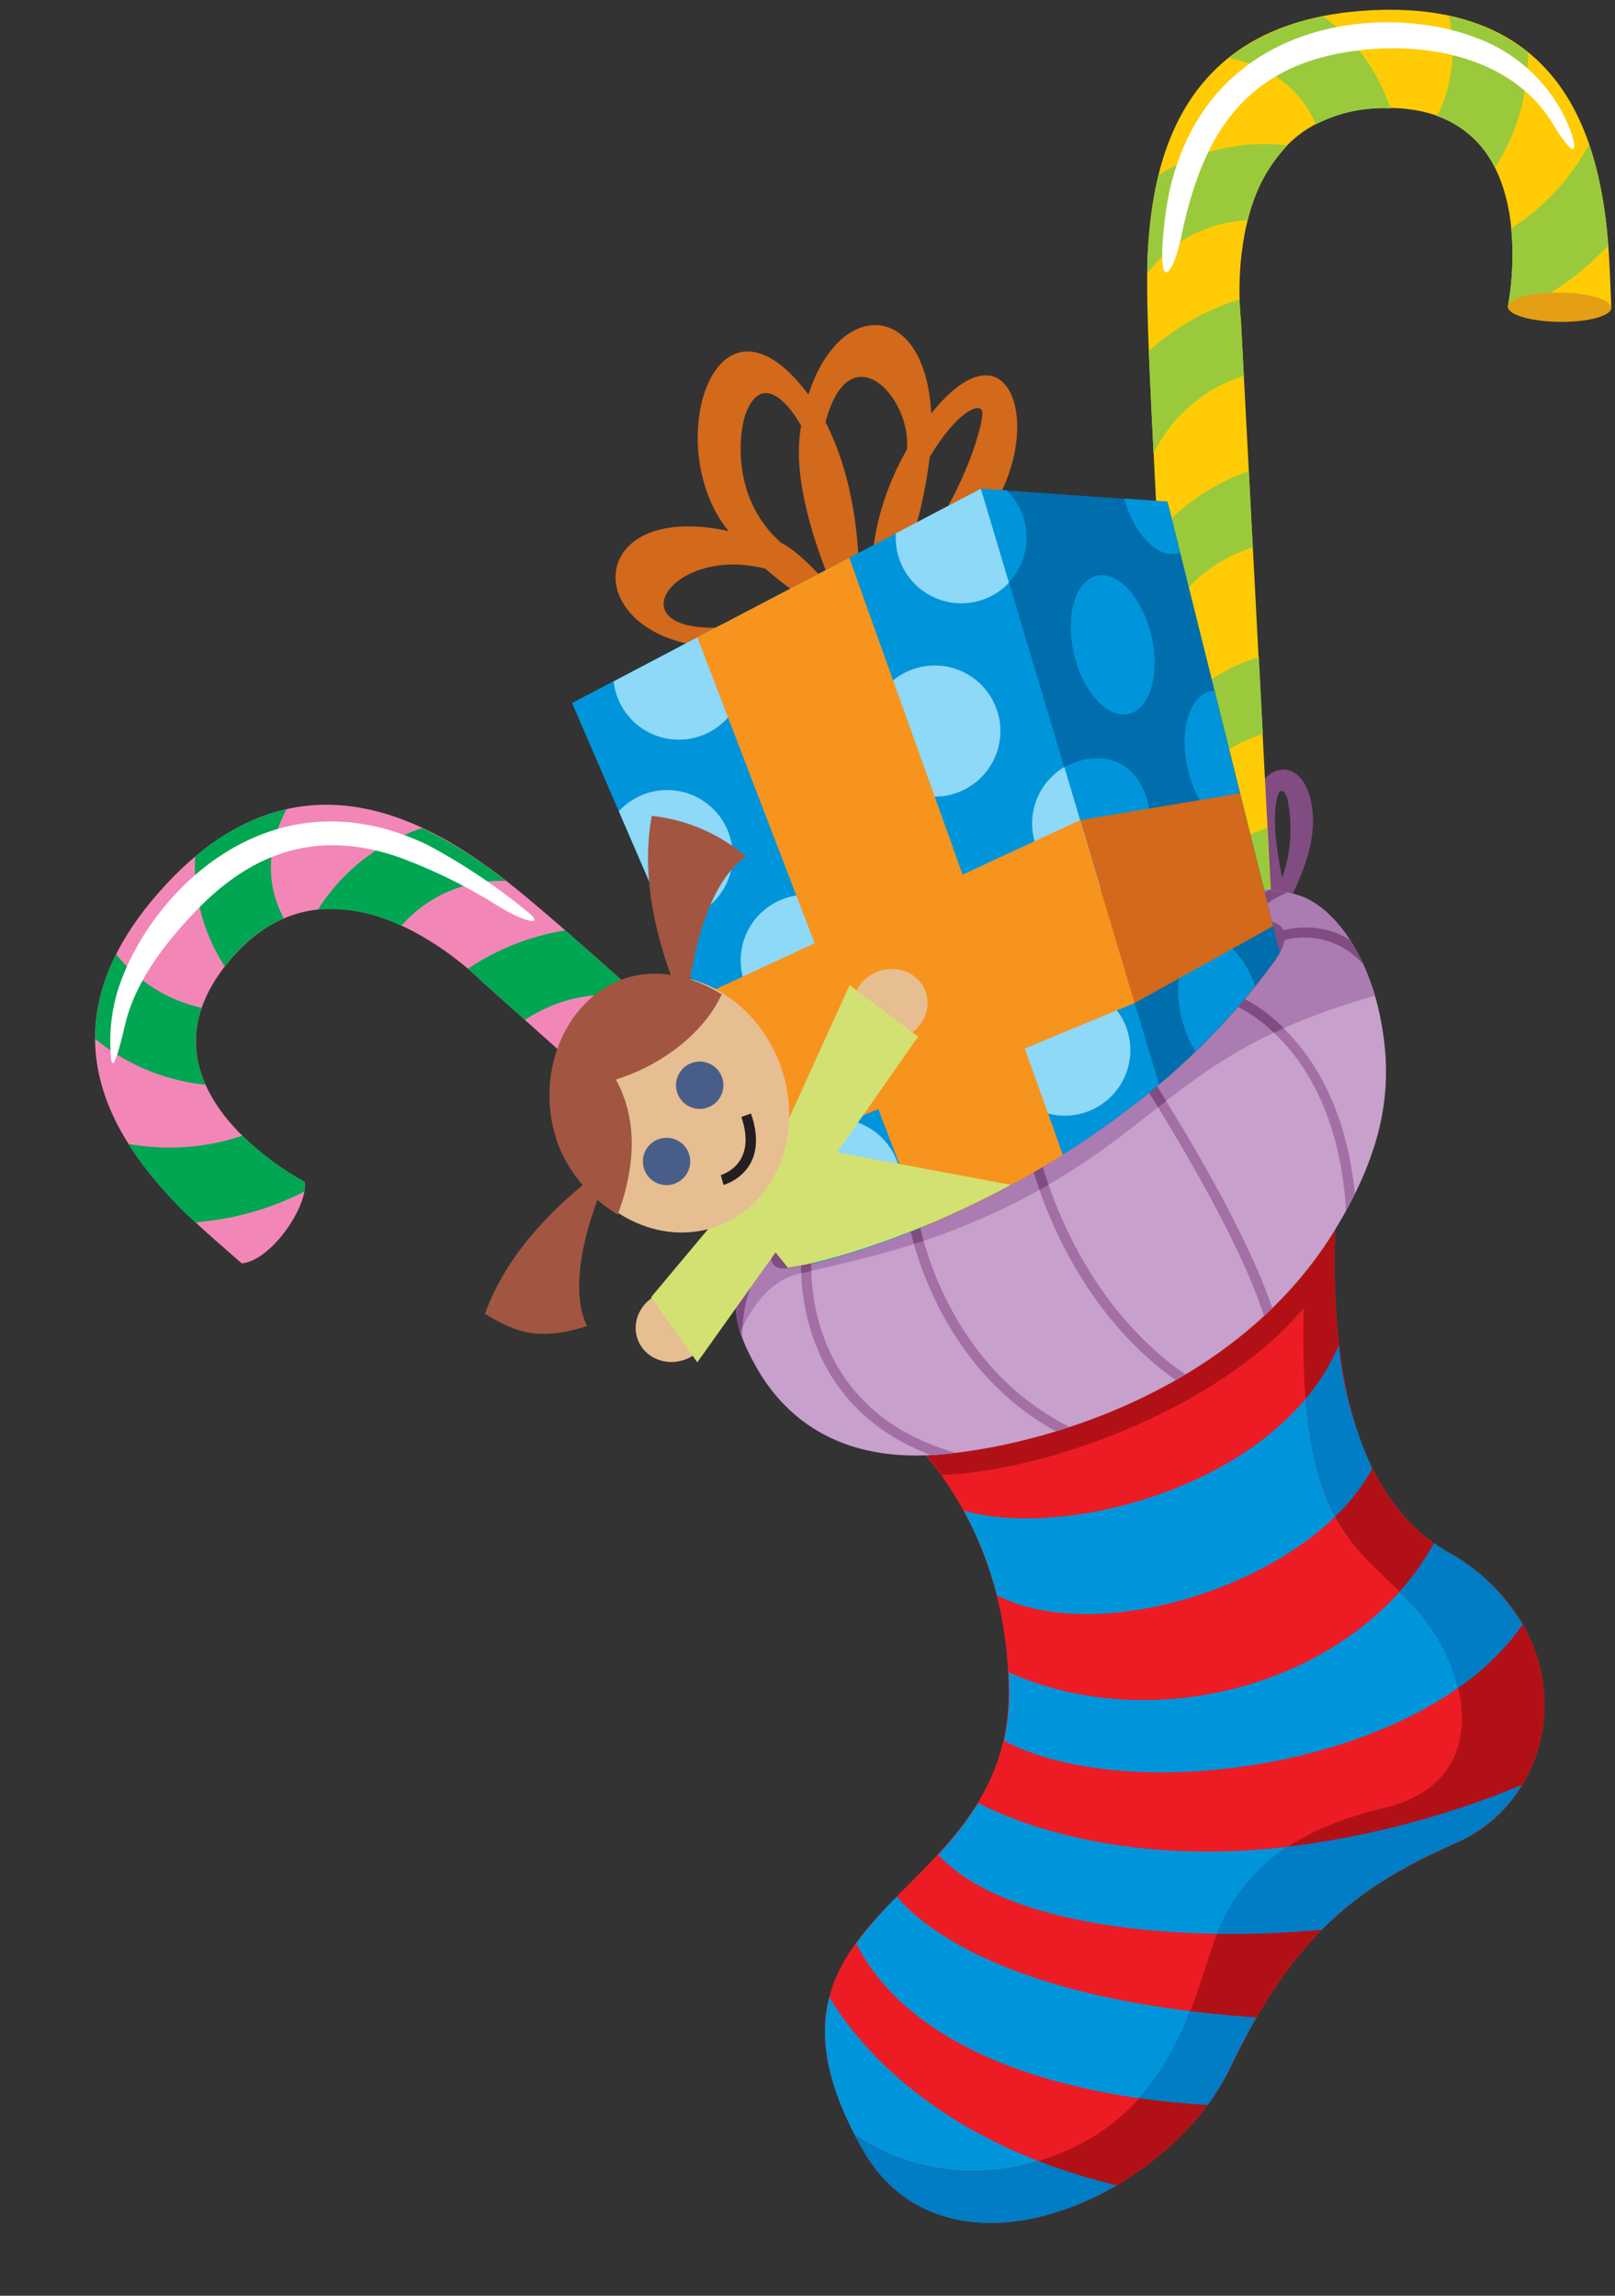 <svg xmlns="http://www.w3.org/2000/svg" viewBox="-11.68 -1.27 198.44 282.15"><rect x="-11.68" y="-1.27" width="198.44" height="282.15" fill="#333333" stroke="none"/><title>Depositphotos_7282940_03</title><g data-name="Layer 2"><g data-name="Layer 5"><path d="M143.27 95c1.19-1.74 3.26-2.37 4.79-.71a5.42 5.42 0 0 1 1.14 2.13c1.53 5.11-1.11 10.45-3.41 14.89-2.12-4.43-5.6-11.78-2.52-16.31zm2.08 1.42c-.9 2.85 0 7.51.51 10.2a18 18 0 0 0 .69-9.48c-.22-1.14-.9-1.65-1.2-.72z" fill="#804c82"/><path d="M135.76 182.85c.35 3-3.22 8.37-7.63 8.54l-80.46-71.91s-17.9-18.42-31.11-2.74S25.78 144 25.78 144c.36 3.12-4.22 9.71-7.76 10-7.42-6.63-29.7-23.31-10.24-45.53s39.24-4.55 47.75 2.66 80.23 71.72 80.23 71.72z" fill="#f287b7" fill-rule="evenodd"/><path d="M126.4 189.85a19.53 19.53 0 0 1 8.48-3.43c-1.29 2.47-3.84 4.85-6.76 5l-1.72-1.54zM4.1 139.32a28.56 28.56 0 0 0 9.1.16 26.43 26.43 0 0 0 4.91-1.18 35.4 35.4 0 0 0 7.67 5.7 4.07 4.07 0 0 1-.06 1.17 35 35 0 0 1-11.2 3.54q-1.12.16-2.22.25a50.5 50.5 0 0 1-8.2-9.6zM2.59 116a18.35 18.35 0 0 0 10.51 6.59 12.53 12.53 0 0 0 .49 9.46A25.5 25.5 0 0 1 0 126.4 22.7 22.7 0 0 1 2.59 116zm13.34 1.51c.2-.26.41-.52.63-.78a18.06 18.06 0 0 1 6.63-5.13c-1.5-2.81-2.8-7.53.35-13.43A26.38 26.38 0 0 0 12.3 104a22.64 22.64 0 0 0 3.64 13.51zm11.47-7a24.08 24.08 0 0 1 12.77-10 53.84 53.84 0 0 1 10.3 6.5 16.1 16.1 0 0 0-12.84 5.51 19.71 19.71 0 0 0-10.24-2zm18.42 7.28a30 30 0 0 1 11.95-4.71c2.19 1.92 5.45 4.8 9.42 8.33a18.64 18.64 0 0 0-14.37 2.67l-5.14-4.6s-.67-.69-1.85-1.69zm15.75 14.11a26 26 0 0 1 13-4l8.43 7.58a18.63 18.63 0 0 0-14.41 2.66l-7-6.23zm17 15.23a25 25 0 0 1 12.8-4.13l8.67 7.77a18.64 18.64 0 0 0-14.36 2.67l-7.06-6.31zm15.7 14a23.63 23.63 0 0 1 12.95-3.92l8.42 7.56a18.65 18.65 0 0 0-14.28 2.69l-7.09-6.33zM110.93 176a28.23 28.23 0 0 1 12.25-4.47l8.92 8a18.68 18.68 0 0 0-14.16 2.72z" fill="#00a651"/><path d="M1.91 128a21.63 21.63 0 0 1 .75-7.1C6 109.38 20.89 93 40.85 102.57a73.83 73.83 0 0 1 12.21 8.16c2.39 1.91-.19 1.36-3.27-.48A64.57 64.57 0 0 0 37.1 104c-8.14-2.73-16.36-1.84-24.38 6.35-5.78 5.9-8.1 10.5-9 14.19-1.07 4.57-1.72 6.31-1.81 3.46z" fill="#fff" fill-rule="evenodd"/><path d="M93 169.44s19.14 10.95 19.25 37.22-34.79 26.3-18 56.11c10.17 18.11 37.39 6.42 45.24-9.9s15.23-22.06 28-27.76 15.9-25.66-1.2-35.56-14.1-39.31-13.2-51.31c-16.57 21.32-37.23 29.96-60.09 31.2z" fill="#ed1c24" fill-rule="evenodd"/><path d="M106.72 184.38c12.63 3.68 38.84-3.2 46.1-20.31a46.74 46.74 0 0 0 4.11 15.15c-7.25 13.65-33.09 22.23-46.12 15.57a44 44 0 0 0-4.09-10.41zm-16.5 59.8c3.19 5.34 12.79 17.73 35.32 23.12-11 6.43-24.73 7.2-31.31-4.53-4.47-8-5.26-13.81-4-18.59zm8.29-12.34a51.66 51.66 0 0 0-5 5.73c8.43 16.44 33.54 19.35 43.21 19.85a28.39 28.39 0 0 0 2.77-4.56c1.08-2.26 2.16-4.31 3.24-6.19-30.74-2.08-41.3-11.37-44.2-14.83zm10-11.52c5.75 3 29.33 12.91 66.84-2.2a17.6 17.6 0 0 1-7.86 7c-6.81 3-12.1 6.1-16.74 10.78-15.49 1.49-38.44.13-47.16-9.22a41 41 0 0 0 4.91-6.34zm3.74-16.09q.06 1.19.07 2.43a26.33 26.33 0 0 1-.65 6c15.95 8.41 51.91 3 63.79-14.28a24.41 24.41 0 0 0-9.16-8.87c-.6-.35-1.17-.72-1.73-1.12-9.57 17.17-34.22 24.03-52.36 15.84z" fill="#0095da" fill-rule="evenodd"/><path d="M93.33 261.1c.28.55.58 1.1.9 1.67 10.17 18.11 37.39 6.42 45.24-9.9s15.23-22.06 28-27.76 15.9-25.66-1.2-35.56-14.1-39.31-13.2-51.31q-2 2.53-4 4.82c-.14 3.79-.31 8.58-.52 14.66-1 28.66 6.19 30.61 13.35 38.27s10.1 21.66-3.42 24.91-18.74 9.43-21.48 17.9-6.35 21.49-21.82 25.73a26.13 26.13 0 0 1-21.85-3.43z" fill="#b11116" fill-rule="evenodd"/><path d="M148.74 170.65a26.21 26.21 0 0 0 4.08-6.59 46.74 46.74 0 0 0 4.11 15.15 24 24 0 0 1-4.56 5.91c-1.76-3.28-3.07-7.7-3.63-14.47zm-32.84 93.66a74.48 74.48 0 0 0 9.64 3c-11 6.43-24.73 7.2-31.31-4.53q-.48-.86-.9-1.68a26.13 26.13 0 0 0 21.83 3.44l.75-.22zm18.62-18.41q3.83.47 8.18.77a92.247 92.247 0 0 0-3.24 6.19 28.39 28.39 0 0 1-2.77 4.56c-2.16-.11-5.09-.35-8.43-.82a35 35 0 0 0 6.26-10.7zm12-20.2a111.11 111.11 0 0 0 28.77-7.58 17.6 17.6 0 0 1-7.86 7c-6.81 3-12.1 6.1-16.74 10.78a116.88 116.88 0 0 1-12.85.5 22.37 22.37 0 0 1 8.68-10.68zm13.75-31.35a32.82 32.82 0 0 0 4.23-5.92c.55.39 1.13.77 1.73 1.12a24.41 24.41 0 0 1 9.16 8.87 31.38 31.38 0 0 1-7.93 7.77 23.3 23.3 0 0 0-5.57-10.19 42.37 42.37 0 0 0-1.6-1.65z" fill="#007dc5" fill-rule="evenodd"/><path d="M93 169.44A39.06 39.06 0 0 1 104 180c15.19-.49 41.6-11.19 48.28-26.56 0-6 .5-11.47.78-15.22-16.54 21.34-37.2 29.98-60.06 31.22z" fill="#b11116" fill-rule="evenodd"/><path d="M135 146.38c2.12 2.16 8.55 2.73 11.44-.6L140.79 38s-3.14-25.49 17.37-26 15.46 24.24 15.46 24.24c2.2 2.23 10.21 2.8 12.69.24-.52-9.93.45-37.75-29.08-36.51s-28.14 27.73-27.86 38.88S135 146.38 135 146.38z" fill="#ffcb05" fill-rule="evenodd"/><path d="M146.29 143.47a19.53 19.53 0 0 0-8 4.46c2.74.54 6.19 0 8.11-2.16l-.12-2.31zm37.29-127A28.57 28.57 0 0 1 178 23.7a26.44 26.44 0 0 1-4 3.09 35.37 35.37 0 0 1-.39 9.52 4.07 4.07 0 0 0 .95.69 35 35 0 0 0 9.78-6.51q.83-.78 1.59-1.58a50.49 50.49 0 0 0-2.35-12.41zM166.35.72a22.71 22.71 0 0 1 9.72 4.49A25.49 25.49 0 0 1 172 19.35a12.54 12.54 0 0 0-7.1-6.35A18.35 18.35 0 0 0 166.35.72zm-7.19 11.34a22.63 22.63 0 0 0-8.24-11.3 26.39 26.39 0 0 0-11.6 5.11c6.57 1.25 9.44 5.21 10.69 8.15a18.07 18.07 0 0 1 8.15-2zM146.5 16.6a24.1 24.1 0 0 0-15.83 3.66 53.82 53.82 0 0 0-1.39 12.1 16.1 16.1 0 0 1 12.35-6.55 19.71 19.71 0 0 1 4.88-9.21zm-5.87 18.92a30 30 0 0 0-11.16 6.36c.12 2.91.32 7.26.59 12.56a18.64 18.64 0 0 1 11.09-9.53l-.36-6.91s-.12-1-.16-2.5zm1.13 21.12a26.05 26.05 0 0 0-11.21 7.62c.18 3.57.38 7.36.59 11.29A18.63 18.63 0 0 1 142.25 66l-.49-9.34zM143 79.47a25 25 0 0 0-11.22 7.35l.62 11.63a18.65 18.65 0 0 1 11.09-9.52l-.49-9.46zm1.1 21a23.64 23.64 0 0 0-11.17 7.64l.61 11.3a18.66 18.66 0 0 1 11-9.41l-.54-9.5zm1.16 22.25a28.25 28.25 0 0 0-11.26 6.77l.66 12a18.69 18.69 0 0 1 11-9.33z" fill="#9aca3c"/><path d="M179.95 34.7c3.51 0 6.36.87 6.36 1.86s-2.85 1.77-6.36 1.73-6.36-.87-6.36-1.86 2.85-1.76 6.36-1.73z" fill="#e49f15" fill-rule="evenodd"/><path d="M180.55 13.08A19.65 19.65 0 0 0 170 3.49C158.86-1 136.78.68 132 22.31a46.29 46.29 0 0 0-.77 5.59c-.57 6.71 1.24 4.72 2.25-.17C135.94 16 140.77 6.56 155.46 4.9c8.47-1 18.76 1 23.63 9 3.47 5.72 3.08 2.49 1.46-.82z" fill="#fff" fill-rule="evenodd"/><path d="M79.07 155.18c-.65 3.89-.75 6.45 2.25 11.7s9.21 11.55 21.91 10.65 36.85-7.72 49-27.45c6.27-10.2 7.43-18.1 5.62-26.64-1.7-8-6-13.63-10.32-14.78-22.43-5.91-64.94 25.4-68.46 46.52z" fill="#c7a0cb" fill-rule="evenodd"/><path d="M88.06 152.93c0 .06-2 18.78 17.74 24.37-.9.11-1.76.19-2.57.25h-.57c-17.77-6.77-15.85-24.71-15.85-24.77z" fill="#a36fa5"/><path d="M101.07 148c0 .05 2.65 18.07 18.68 26.12l-1.68.53c-15.63-8.6-18.23-26.4-18.24-26.46z" fill="#a36fa5"/><path d="M115.65 138.95c0 .05 3.41 18.38 18.34 28.71l-1.19.7c-15-10.68-18.38-29.11-18.39-29.16z" fill="#a36fa5"/><path d="M129.48 130.66c0 .05 11.2 17.12 15.17 28.83l-1 1c-3.72-11.53-15.18-29.05-15.22-29.11z" fill="#a36fa5"/><path d="M139.24 120.57s13.5 4.36 15.56 24.85q-.51 1-1.09 2.09c-1.28-21.37-14.82-25.74-14.86-25.75z" fill="#a36fa5"/><path d="M143.81 113.84s5.24-2.76 10.34.38a23.28 23.28 0 0 1 1.66 3 9.61 9.61 0 0 0-11.43-2.3z" fill="#a36fa5"/><path d="M84.7 152.12s-5.07 1.63-5.19 11a12.17 12.17 0 0 1-.81-4.2c1.39-6.63 5.58-8 5.59-8z" fill="#a36fa5"/><path d="M89 144.23s-2-1.4-5.31-.1c.34-.54.7-1.08 1.07-1.62a6.55 6.55 0 0 1 4.94.68z" fill="#a36fa5"/><path d="M96.36 136.65a18.08 18.08 0 0 0-4.87-2.27l1-1a20.09 20.09 0 0 1 4.61 2.25z" fill="#a36fa5"/><path d="M102.05 131.12a23.71 23.71 0 0 0-4.2-2.81l1-.88a27.67 27.67 0 0 1 4 2.72z" fill="#a36fa5"/><path d="M107.91 126.34s-1.42-2.28-2.39-4.06l1-.71c.9 1.65 2.43 4.09 2.44 4.1z" fill="#a36fa5"/><path d="M114.82 122.09a11.54 11.54 0 0 1-.8-5.27l1.39-.78a9.94 9.94 0 0 0 .56 5.57z" fill="#a36fa5"/><path d="M123.58 118.33a10.42 10.42 0 0 1 .77-6.55q1-.41 2-.78a8.64 8.64 0 0 0-1.56 7z" fill="#a36fa5"/><path d="M131.63 114.65a14.07 14.07 0 0 1 3-6q1.11-.21 2.19-.37a12.26 12.26 0 0 0-4 6.61z" fill="#a36fa5"/><path d="M140.22 112.7a10.42 10.42 0 0 1 4.05-4.61 22.6 22.6 0 0 1 2.25.36 8.78 8.78 0 0 0-5.14 4.72z" fill="#a36fa5"/><path d="M79.07 155.18a14.09 14.09 0 0 0 .21 7.28c1.41-3.15 3.67-6.35 7.21-7.2 7.49-1.79 19.54-3.91 33.06-12.38 12.88-8.07 16.89-15.85 37.68-21.77-2-6.78-5.83-11.42-9.74-12.45-22.39-5.91-64.9 25.4-68.42 46.52z" fill="#aa7cb1" fill-rule="evenodd"/><path d="M88.06 152.93a17.22 17.22 0 0 0-.05 2l-1.24.29a19 19 0 0 1 0-2.4z" fill="#804c82"/><path d="M101.07 148a28.5 28.5 0 0 0 .74 3.23l-1.19.39a29.54 29.54 0 0 1-.79-3.43z" fill="#804c82"/><path d="M115.65 138.95a41.42 41.42 0 0 0 1.51 5.38l-1.11.63a43.09 43.09 0 0 1-1.64-5.78z" fill="#804c82"/><path d="M129.48 130.66s.85 1.29 2.14 3.38l-1 .78c-1.32-2.14-2.19-3.46-2.2-3.47z" fill="#804c82"/><path d="M139.24 120.57a19.37 19.37 0 0 1 6.82 4.54l-1.21.56a17.72 17.72 0 0 0-6-3.91z" fill="#804c82"/><path d="M143.81 113.84s5.24-2.76 10.34.38a23.28 23.28 0 0 1 1.66 3 9.61 9.61 0 0 0-11.43-2.3z" fill="#804c82"/><path d="M84.7 152.12s-4.62 1.49-5.15 9.76l-.27.58a11.83 11.83 0 0 1-.59-3.55c1.39-6.63 5.58-8 5.59-8z" fill="#804c82"/><path d="M89 144.23s-2-1.4-5.31-.1c.34-.54.7-1.08 1.07-1.62a6.55 6.55 0 0 1 4.94.68z" fill="#804c82"/><path d="M96.36 136.65a18.08 18.08 0 0 0-4.87-2.27l1-1a20.09 20.09 0 0 1 4.61 2.25z" fill="#804c82"/><path d="M102.05 131.12a23.71 23.71 0 0 0-4.2-2.81l1-.88a27.67 27.67 0 0 1 4 2.72z" fill="#804c82"/><path d="M107.91 126.34s-1.42-2.28-2.39-4.06l1-.71c.9 1.65 2.43 4.09 2.44 4.1z" fill="#804c82"/><path d="M114.82 122.09a11.54 11.54 0 0 1-.8-5.27l1.39-.78a9.94 9.94 0 0 0 .56 5.57z" fill="#804c82"/><path d="M123.58 118.33a10.42 10.42 0 0 1 .77-6.55q1-.41 2-.78a8.64 8.64 0 0 0-1.56 7z" fill="#804c82"/><path d="M131.63 114.65a14.07 14.07 0 0 1 3-6q1.11-.21 2.19-.37a12.26 12.26 0 0 0-4 6.61z" fill="#804c82"/><path d="M140.22 112.7a10.42 10.42 0 0 1 4.05-4.61 22.6 22.6 0 0 1 2.25.36 8.78 8.78 0 0 0-5.14 4.72z" fill="#804c82"/><path d="M85.07 154.58c9.57-1.33 41.06-12 59.72-37.51 7.39-10.13-15.6-4.75-34.21 6.31-18.26 10.87-33.06 32.25-25.51 31.2z" fill="#804c82" fill-rule="evenodd"/><path d="M92.41 75.24l-.66.24C60.31 87.14 55.35 59.12 77.84 64c-8.47-10.36-1.65-32.09 9.82-16.77 3.83-12 14.39-11.49 15.08 2.33 9.65-12.07 14.13 1.76 7.23 12-3.41 5-8.4 9.49-12.09 11.41a38.19 38.19 0 0 1-5.43 2.29zm3.09-5s-.82-7.4 4.25-16.24c.63-6.35-7-14.66-10-3.39 2.29 4.46 4 10.74 4.13 18.81 0 .68.07.84.06 1.55.82-.22.89-.11 1.56-.73zm-6.58 3.18a47.3 47.3 0 0 1-6.55-4.79C68.3 65 60.92 82 88.92 73.43zm-4.66-8c2.32 1.2 4.26 3.58 6.41 5.58-1.2-2.78-4.25-10.52-4.19-16.9a20.85 20.85 0 0 1 .27-3.06c-2.08-3.66-5.1-6.11-6.83-1.39-.71 1.93-1.94 10.19 4.34 15.75zm18.3-10.55a55.8 55.8 0 0 1-3.49 13.88c7-6.94 10.3-18.2 9.92-19.51-.32-1.06-3.1.09-6.43 5.65z" fill="#d3691b"/><path d="M131.78 60.4l-22.92-1.6-2.13 4.89L128.31 134a87.8 87.8 0 0 0 16.48-17 11.4 11.4 0 0 0 .78-1.21z" fill="#006dad" fill-rule="evenodd"/><path d="M58.61 85.13l50.25-26.33 21.87 73.2c-15.45 13.11-33.25 19.81-42.39 22z" fill="#0095da" fill-rule="evenodd"/><path d="M112 59a8.06 8.06 0 0 1-2.67 13.3l-2.65-8.63 2.13-4.89L112 59zm24.28 55.11c2.32-.53 4.94 2 6.26 5.82a85.22 85.22 0 0 1-7.35 8 14.1 14.1 0 0 1-1.72-4.27c-1.08-4.69.18-9 2.81-9.58zm.81-30.45a2.83 2.83 0 0 1 .41-.06l4.17 16.79a2.82 2.82 0 0 1-.69.26c-2.63.6-5.63-2.71-6.71-7.4s.18-9 2.81-9.58zm-14-14.17c2.63-.6 5.63 2.71 6.71 7.4s-.18 9-2.81 9.58-5.63-2.71-6.71-7.4.18-9 2.81-9.58zm10.21-2.81l-.29.08c-2.51.58-5.36-2.41-6.55-6.76l5.27.37 1.57 6.31zm-10.09 25.25c8.62 0 8.62 16.12 0 16.12a8 8 0 0 1-3.06-.6l-3.65-11.92a8.05 8.05 0 0 1 6.71-3.6z" fill="#0095da" fill-rule="evenodd"/><path fill="#d3691b" fill-rule="evenodd" d="M120.07 99.69l7.21 22.57 17.47-9.71-4.06-16.32-20.62 3.46z"/><path d="M112.31 70.34a8.06 8.06 0 0 1-13.93-5.53v-.53l10.46-5.48 3.45 11.54zM123.57 108h-.35a8.06 8.06 0 0 1-4.12-15l4.47 15zm-4.42 11.73a8.06 8.06 0 1 1-8.06 8.06 8.06 8.06 0 0 1 8.06-8.06zM91 136.22a8.06 8.06 0 1 1-3.72 15.21l-4-9.34a8.07 8.07 0 0 1 7.72-5.87zm-3.61-27.52a8.06 8.06 0 1 1-8.06 8.06 8.06 8.06 0 0 1 8.06-8.06zm-17.1-12.87a8.06 8.06 0 1 1 0 16.12h-.09l-5.84-13.51a8 8 0 0 1 5.93-2.61zm32.89-15.31a8.06 8.06 0 1 1-8.06 8.06 8.06 8.06 0 0 1 8.06-8.06zM77 75.48a8.06 8.06 0 1 1-13.28 7z" fill="#8ed8f8" fill-rule="evenodd"/><path d="M74 77.06l18.67-9.78 26.24 73.37a115.56 115.56 0 0 1-17.13 8.84z" fill="#f7941d" fill-rule="evenodd"/><path fill="#f7941d" fill-rule="evenodd" d="M121.02 99.53l6.71 22.47-45.12 18.68-8.4-19.43 46.81-21.72z"/><ellipse cx="97.7" cy="122.19" rx="4.63" ry="4.34" transform="rotate(-21.62 97.715 122.2)" fill="#e6be91"/><ellipse cx="71.02" cy="161.74" rx="4.63" ry="4.34" transform="rotate(-21.62 71.029 161.751)" fill="#e6be91"/><path d="M83.56 139.95l9.15-20.14 8.42 6.32-9.94 14.22 21.3 4c-11.74 6.34-22.41 9.48-27.36 10.18l-1.51-1.88L74 166.16l-5.68-8z" fill="#d3e173" fill-rule="evenodd"/><ellipse cx="70.63" cy="134.45" rx="14.17" ry="16.05" transform="rotate(-21.6 70.597 133.843)" fill="#e6be91"/><path d="M77 120.94c-3.73-2.36-8.36-3.37-12.46-1.75-7.27 2.88-10.74 12.39-7.47 20.63a17.6 17.6 0 0 0 7.16 8.18c1.84-5 2.78-11.14-.24-16.59 5.71-1.79 10.83-5.75 13.01-10.47z" fill="#a25641" fill-rule="evenodd"/><path d="M73 120.23s1.2-12.32 7-16.23a21.46 21.46 0 0 0-11.59-5c-1.27 6.75.17 14.29 3.08 21.51z" fill="#a25641" fill-rule="evenodd"/><path d="M62.56 144.16s-5.17 11.25-2.11 17.55c-6 1.88-8.73.79-12.54-1.51 2.3-6.47 7.34-12.26 13.5-17z" fill="#a25641" fill-rule="evenodd"/><path d="M76.88 143.15s4.57-1.22 2.53-7.15l1.19-.41c2.48 7.21-3.37 8.77-3.38 8.77z" fill="#231f20"/><circle cx="70.23" cy="141.46" r="2.91" transform="rotate(-23.32 70.256 141.485)" fill="#485e88"/><circle cx="74.3" cy="132.1" r="2.91" transform="rotate(-23.32 74.31 132.117)" fill="#485e88"/></g></g></svg>